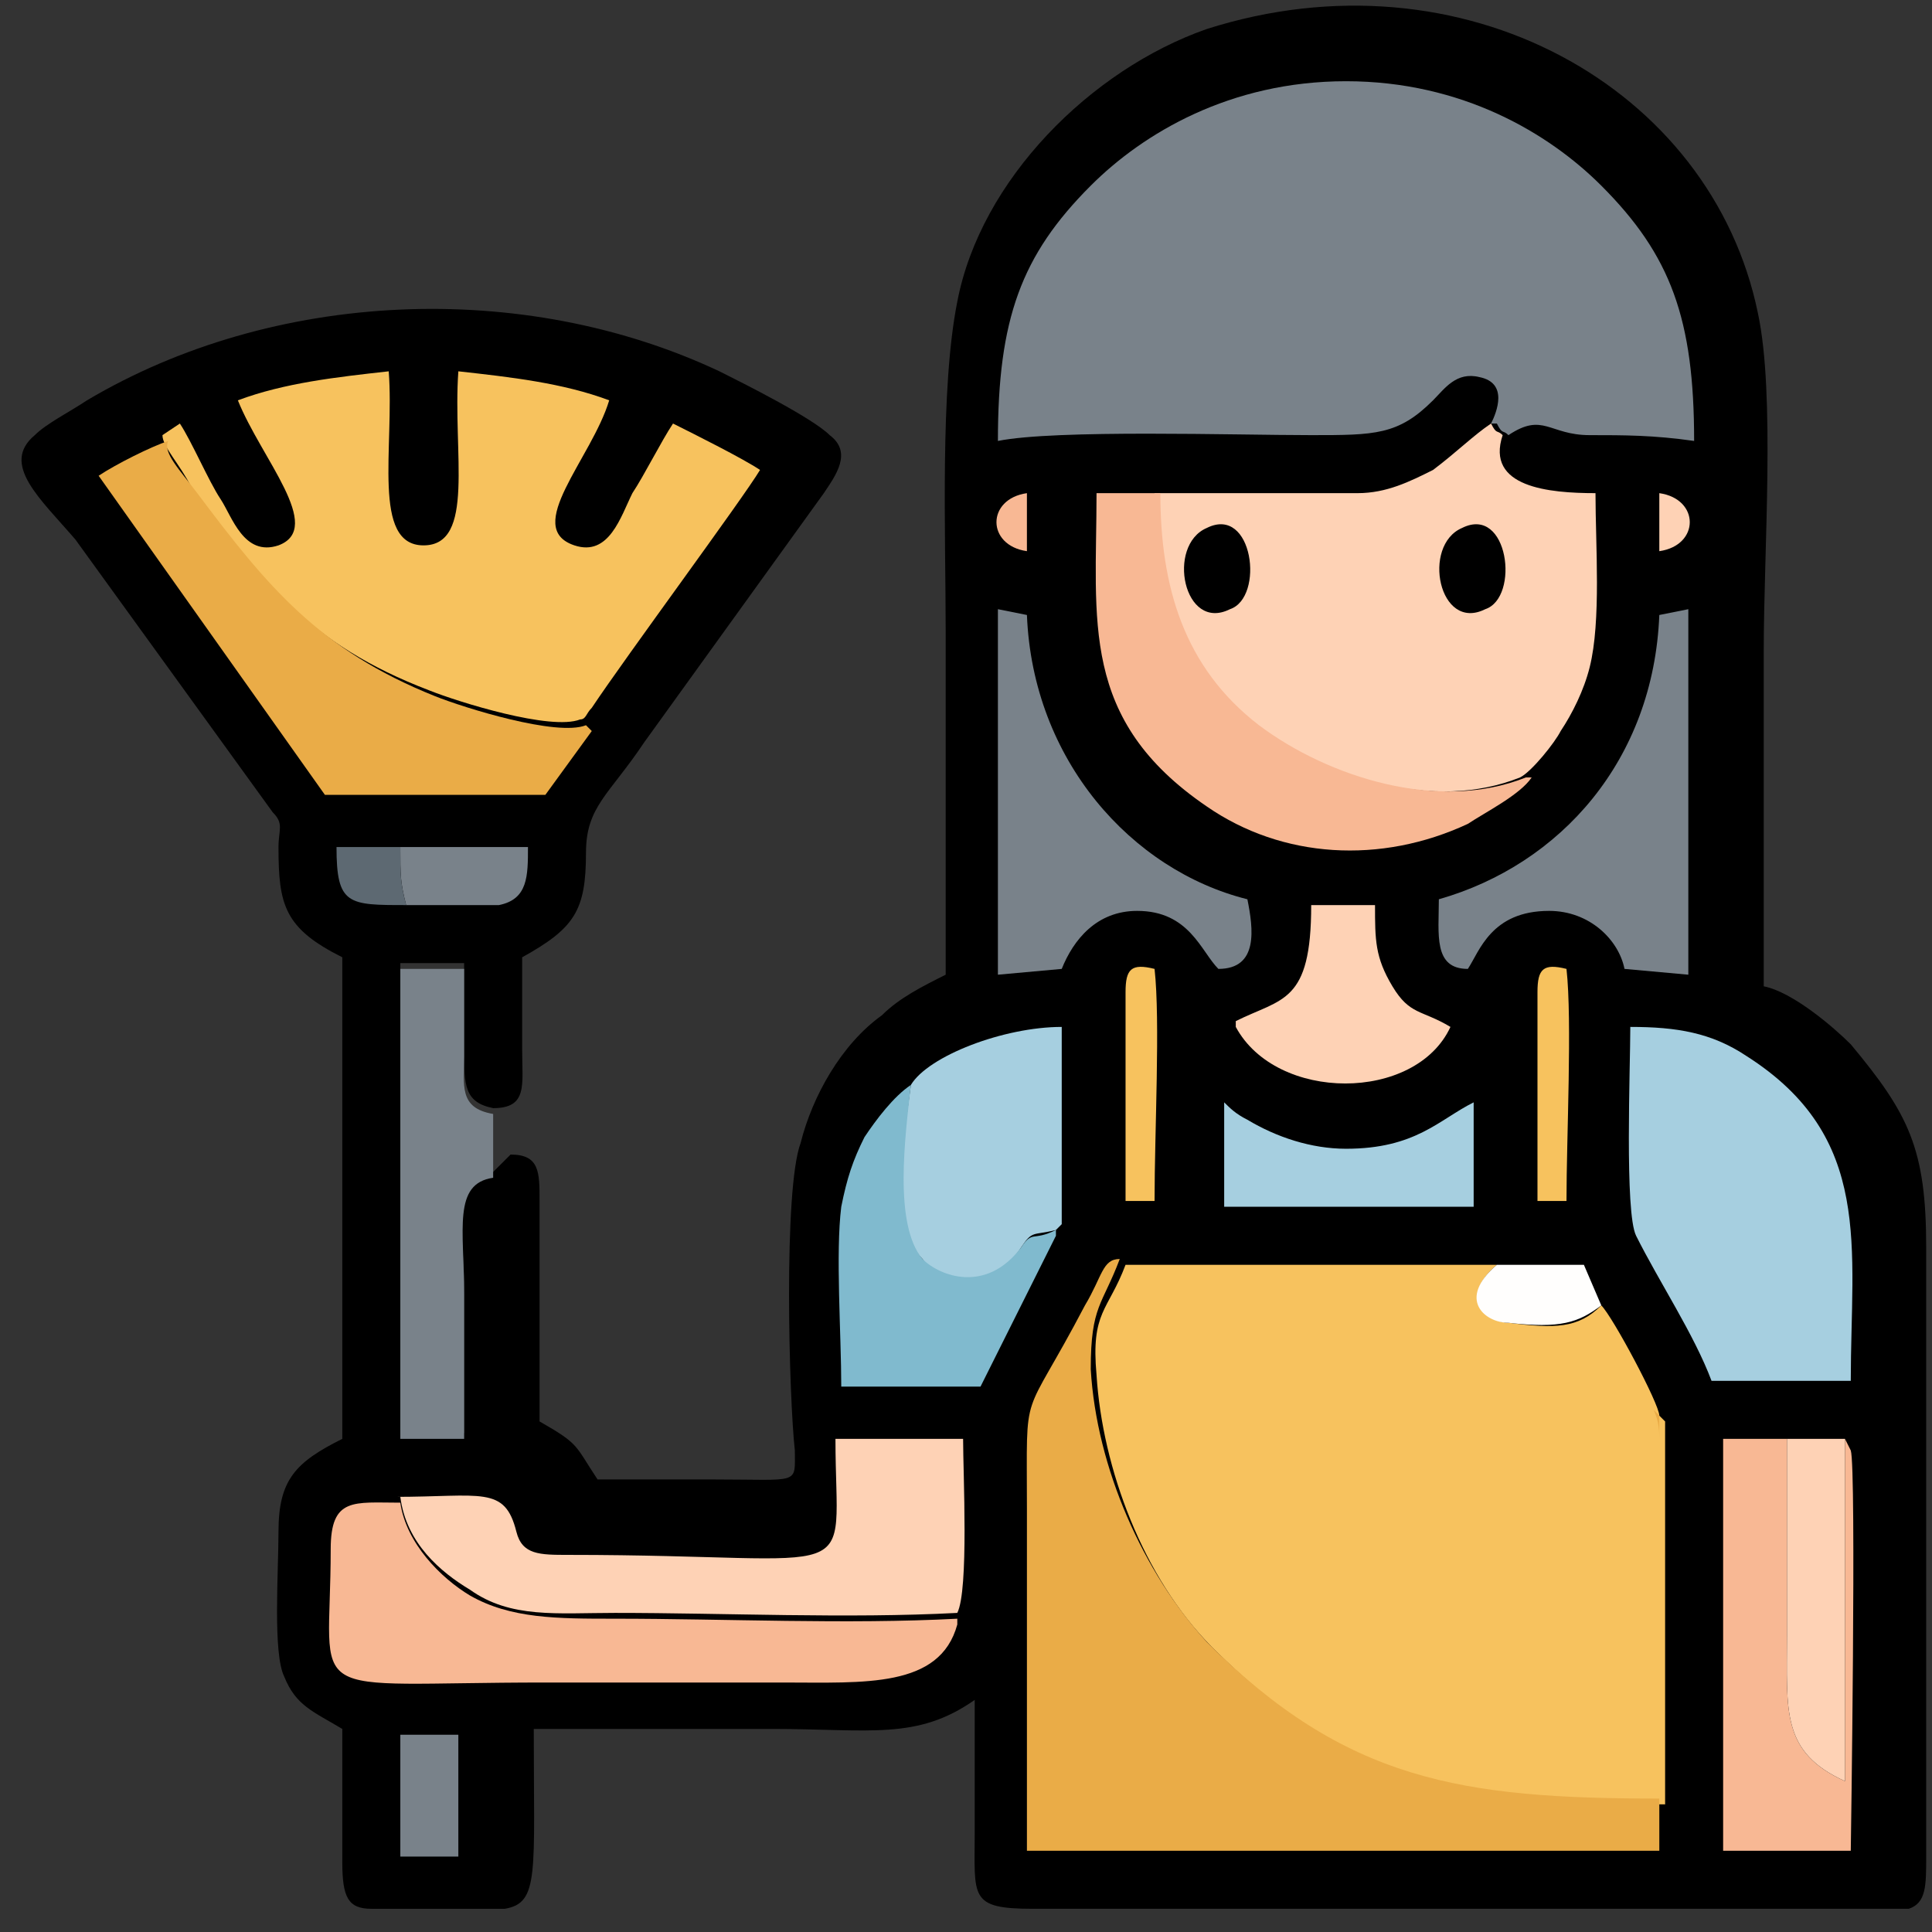 <?xml version="1.0" encoding="UTF-8"?>
<!DOCTYPE svg PUBLIC "-//W3C//DTD SVG 1.1//EN" "http://www.w3.org/Graphics/SVG/1.1/DTD/svg11.dtd">
<!-- Creator: CorelDRAW X5 -->
<svg xmlns="http://www.w3.org/2000/svg" xml:space="preserve" width="0.333in" height="0.333in" style="shape-rendering:geometricPrecision; text-rendering:geometricPrecision; image-rendering:optimizeQuality; fill-rule:evenodd; clip-rule:evenodd"
viewBox="0 0 333 333"
 xmlns:xlink="http://www.w3.org/1999/xlink">
 <rect x="0" y="0" width="333" height="333" fill="#333333" stroke="none"/>
 <defs>
  <style type="text/css">
   <![CDATA[
    .fil0 {fill:black}
    .fil9 {fill:#5D6972}
    .fil2 {fill:#79828A}
    .fil7 {fill:#80BACE}
    .fil5 {fill:#A6CFE0}
    .fil4 {fill:#EAAC47}
    .fil1 {fill:#F7C25E}
    .fil6 {fill:#F8B894}
    .fil3 {fill:#FED2B5}
    .fil8 {fill:#FFFEFD}
   ]]>
  </style>
 </defs>
 <g id="Layer_x0020_1">
  <g id="_176218472">
   <path class="fil0" d="M85 202c-8,1 -5,9 -5,20 0,8 0,17 0,25l-11 0 0 -81 11 0c0,5 0,10 0,15 0,6 0,9 5,10 6,0 5,-4 5,-10 0,-5 0,-11 0,-16 9,-5 11,-8 11,-18 0,-8 4,-10 10,-19l31 -43c2,-3 5,-7 1,-10 -3,-3 -15,-9 -19,-11 -34,-16 -77,-14 -109,5 -3,2 -7,4 -9,6 -6,5 1,11 7,18l34 47c2,2 1,3 1,6 0,10 1,14 11,19l0 83c-8,4 -11,7 -11,16 0,7 -1,21 1,25 2,5 5,6 10,9 0,8 0,15 0,23 0,6 1,8 5,8l23 0c6,-1 5,-6 5,-31 14,0 27,0 41,0 17,0 25,2 35,-5 0,8 0,15 0,23 0,11 -1,13 10,13l140 0c6,0 10,0 11,0 3,-1 3,-4 3,-9l0 -105c0,-17 -3,-23 -13,-35 -3,-3 -10,-9 -15,-10 0,-19 0,-39 0,-58 0,-17 2,-44 -1,-58 -8,-39 -51,-63 -95,-49 -20,7 -39,26 -43,47 -3,15 -2,40 -2,57 0,20 0,39 0,59 -4,2 -8,4 -11,7 -7,5 -12,14 -14,22 -3,8 -2,44 -1,53 0,6 1,5 -14,5 -7,0 -13,0 -20,0 -4,-6 -3,-6 -10,-10l0 -38c0,-5 0,-8 -5,-8z"/>
   <path class="fil1" d="M286 244c0,-2 -8,-17 -10,-19 -4,4 -8,4 -16,3 -3,0 -9,-4 -2,-10l-64 0c-3,8 -6,8 -5,19 1,16 8,35 20,47 24,24 44,27 78,27l0 -66z"/>
   <path class="fil2" d="M258 73c1,2 1,1 2,2 6,-4 7,0 14,0 6,0 11,0 18,1 0,-21 -4,-32 -16,-44 -9,-9 -24,-18 -44,-18 -20,0 -35,9 -44,18 -12,12 -16,23 -16,44 10,-2 41,-1 54,-1 11,0 15,0 21,-6 2,-2 4,-5 8,-4 5,1 3,6 2,8z"/>
   <path class="fil3" d="M199 85c0,16 4,30 17,40 13,9 31,15 46,9 2,-1 6,-6 7,-8 2,-3 4,-7 5,-11 2,-8 1,-21 1,-30 -8,0 -19,-1 -16,-10 -1,-1 -1,0 -2,-2 -3,2 -6,5 -10,8 -4,2 -8,4 -13,4 -11,0 -24,0 -35,0z"/>
   <path class="fil4" d="M286 244l0 66c-34,0 -54,-3 -78,-27 -11,-12 -19,-30 -20,-47 0,-11 2,-11 5,-19 -3,0 -3,3 -6,8 -11,21 -10,13 -10,35 0,20 0,39 0,59l109 0 0 -67c0,-2 0,-3 0,-4 0,-1 0,-3 -1,-5z"/>
   <path class="fil1" d="M28 75c0,2 3,5 5,9 12,16 20,27 41,35 5,2 21,7 26,5 1,0 1,-1 2,-2 6,-9 26,-36 29,-41 -3,-2 -11,-6 -15,-8 -2,3 -5,9 -7,12 -2,4 -4,11 -10,9 -9,-3 3,-15 6,-25 -8,-3 -17,-4 -26,-5 -1,14 3,30 -6,30 -9,0 -5,-17 -6,-30 -9,1 -18,2 -26,5 4,10 15,22 7,25 -6,2 -8,-5 -10,-8 -2,-3 -5,-10 -7,-13l-3 2z"/>
   <path class="fil5" d="M295 238l24 0c0,-23 4,-42 -18,-56 -6,-4 -12,-5 -20,-5 0,7 -1,32 1,36 4,8 10,17 13,25z"/>
   <path class="fil3" d="M69 258c1,8 7,13 12,16 7,5 15,4 25,4 19,0 40,1 59,0 2,-4 1,-24 1,-30l-22 0c0,26 6,20 -46,20 -5,0 -8,0 -9,-4 -2,-8 -6,-6 -21,-6z"/>
   <path class="fil4" d="M101 125c-5,2 -21,-3 -26,-5 -20,-8 -29,-19 -41,-35 -3,-4 -6,-7 -5,-9 -3,1 -9,4 -12,6l39 55 38 0 8 -11z"/>
   <path class="fil6" d="M165 279c-19,1 -40,0 -59,0 -10,0 -18,0 -25,-4 -5,-3 -11,-9 -12,-16 -8,0 -12,-1 -12,8 0,27 -6,23 37,23 14,0 27,0 41,0 14,0 27,1 30,-10z"/>
   <path class="fil6" d="M263 134c-15,6 -34,0 -46,-9 -13,-10 -17,-24 -17,-40l-11 0c0,22 -3,39 19,54 13,9 30,10 45,3 3,-2 9,-5 11,-8z"/>
   <path class="fil2" d="M286 106c-1,25 -17,43 -38,49 0,6 -1,12 5,12 2,-3 4,-10 14,-10 7,0 12,5 13,10l11 1 0 -63 -5 1z"/>
   <path class="fil2" d="M172 168l11 -1c2,-5 6,-10 13,-10 9,0 11,7 14,10 7,0 6,-7 5,-12 -20,-5 -37,-24 -38,-49l-5 -1 0 63z"/>
   <path class="fil6" d="M318 248l0 59c-11,-5 -10,-12 -10,-25 0,-11 0,-23 0,-34l-11 0 0 71 22 0c0,0 1,-66 0,-69l-1 -2z"/>
   <path class="fil5" d="M157 187c-1,8 -4,24 2,30 3,4 12,6 17,-2 2,-3 2,-2 6,-3l1 -1 0 -34c-10,0 -23,5 -26,10z"/>
   <path class="fil2" d="M85 202l0 -10c-6,-1 -5,-5 -5,-10 0,-5 0,-10 0,-15l-11 0 0 81 11 0c0,-8 0,-17 0,-25 0,-11 -2,-19 5,-20z"/>
   <path class="fil7" d="M182 212c-4,2 -4,0 -6,3 -6,8 -14,5 -17,2 -5,-6 -3,-21 -2,-30 -3,2 -6,6 -8,9 -2,4 -3,7 -4,12 -1,8 0,22 0,31l24 0 13 -26z"/>
   <path class="fil3" d="M213 177c7,13 31,13 37,0 -5,-3 -7,-2 -10,-7 -3,-5 -3,-8 -3,-14l-11 0c0,17 -5,16 -13,20z"/>
   <path class="fil5" d="M210 208l44 0 0 -18c-6,3 -10,8 -22,8 -6,0 -12,-2 -17,-5 -2,-1 -3,-2 -4,-3l0 18z"/>
   <path class="fil3" d="M318 248l-10 0c0,11 0,23 0,34 0,13 -1,20 10,25l0 -59z"/>
   <polygon class="fil2" points="69,303 69,306 69,320 79,320 79,306 79,303 79,299 69,299 "/>
   <path class="fil1" d="M265 171l0 36 5 0c0,-11 1,-31 0,-40 -4,-1 -5,0 -5,4z"/>
   <path class="fil1" d="M194 171l0 36 5 0c0,-12 1,-31 0,-40 -4,-1 -5,0 -5,4z"/>
   <path class="fil2" d="M70 156c4,0 12,0 16,0 5,-1 5,-5 5,-10l-22 0c0,5 0,6 1,10z"/>
   <path class="fil8" d="M276 225l-3 -7 -15 0c-7,6 -2,10 2,10 9,1 12,0 16,-3z"/>
   <path class="fil0" d="M208 91c-7,3 -4,18 4,14 6,-2 4,-18 -4,-14z"/>
   <path class="fil0" d="M252 91c-7,3 -4,18 4,14 6,-2 4,-18 -4,-14z"/>
   <path class="fil9" d="M70 156c-1,-4 -1,-5 -1,-10l-11 0c0,10 2,10 12,10z"/>
   <path class="fil6" d="M177 95l0 -10c-7,1 -7,9 0,10z"/>
   <path class="fil3" d="M286 95c7,-1 7,-9 0,-10l0 10z"/>
  </g>
 </g>
</svg>
